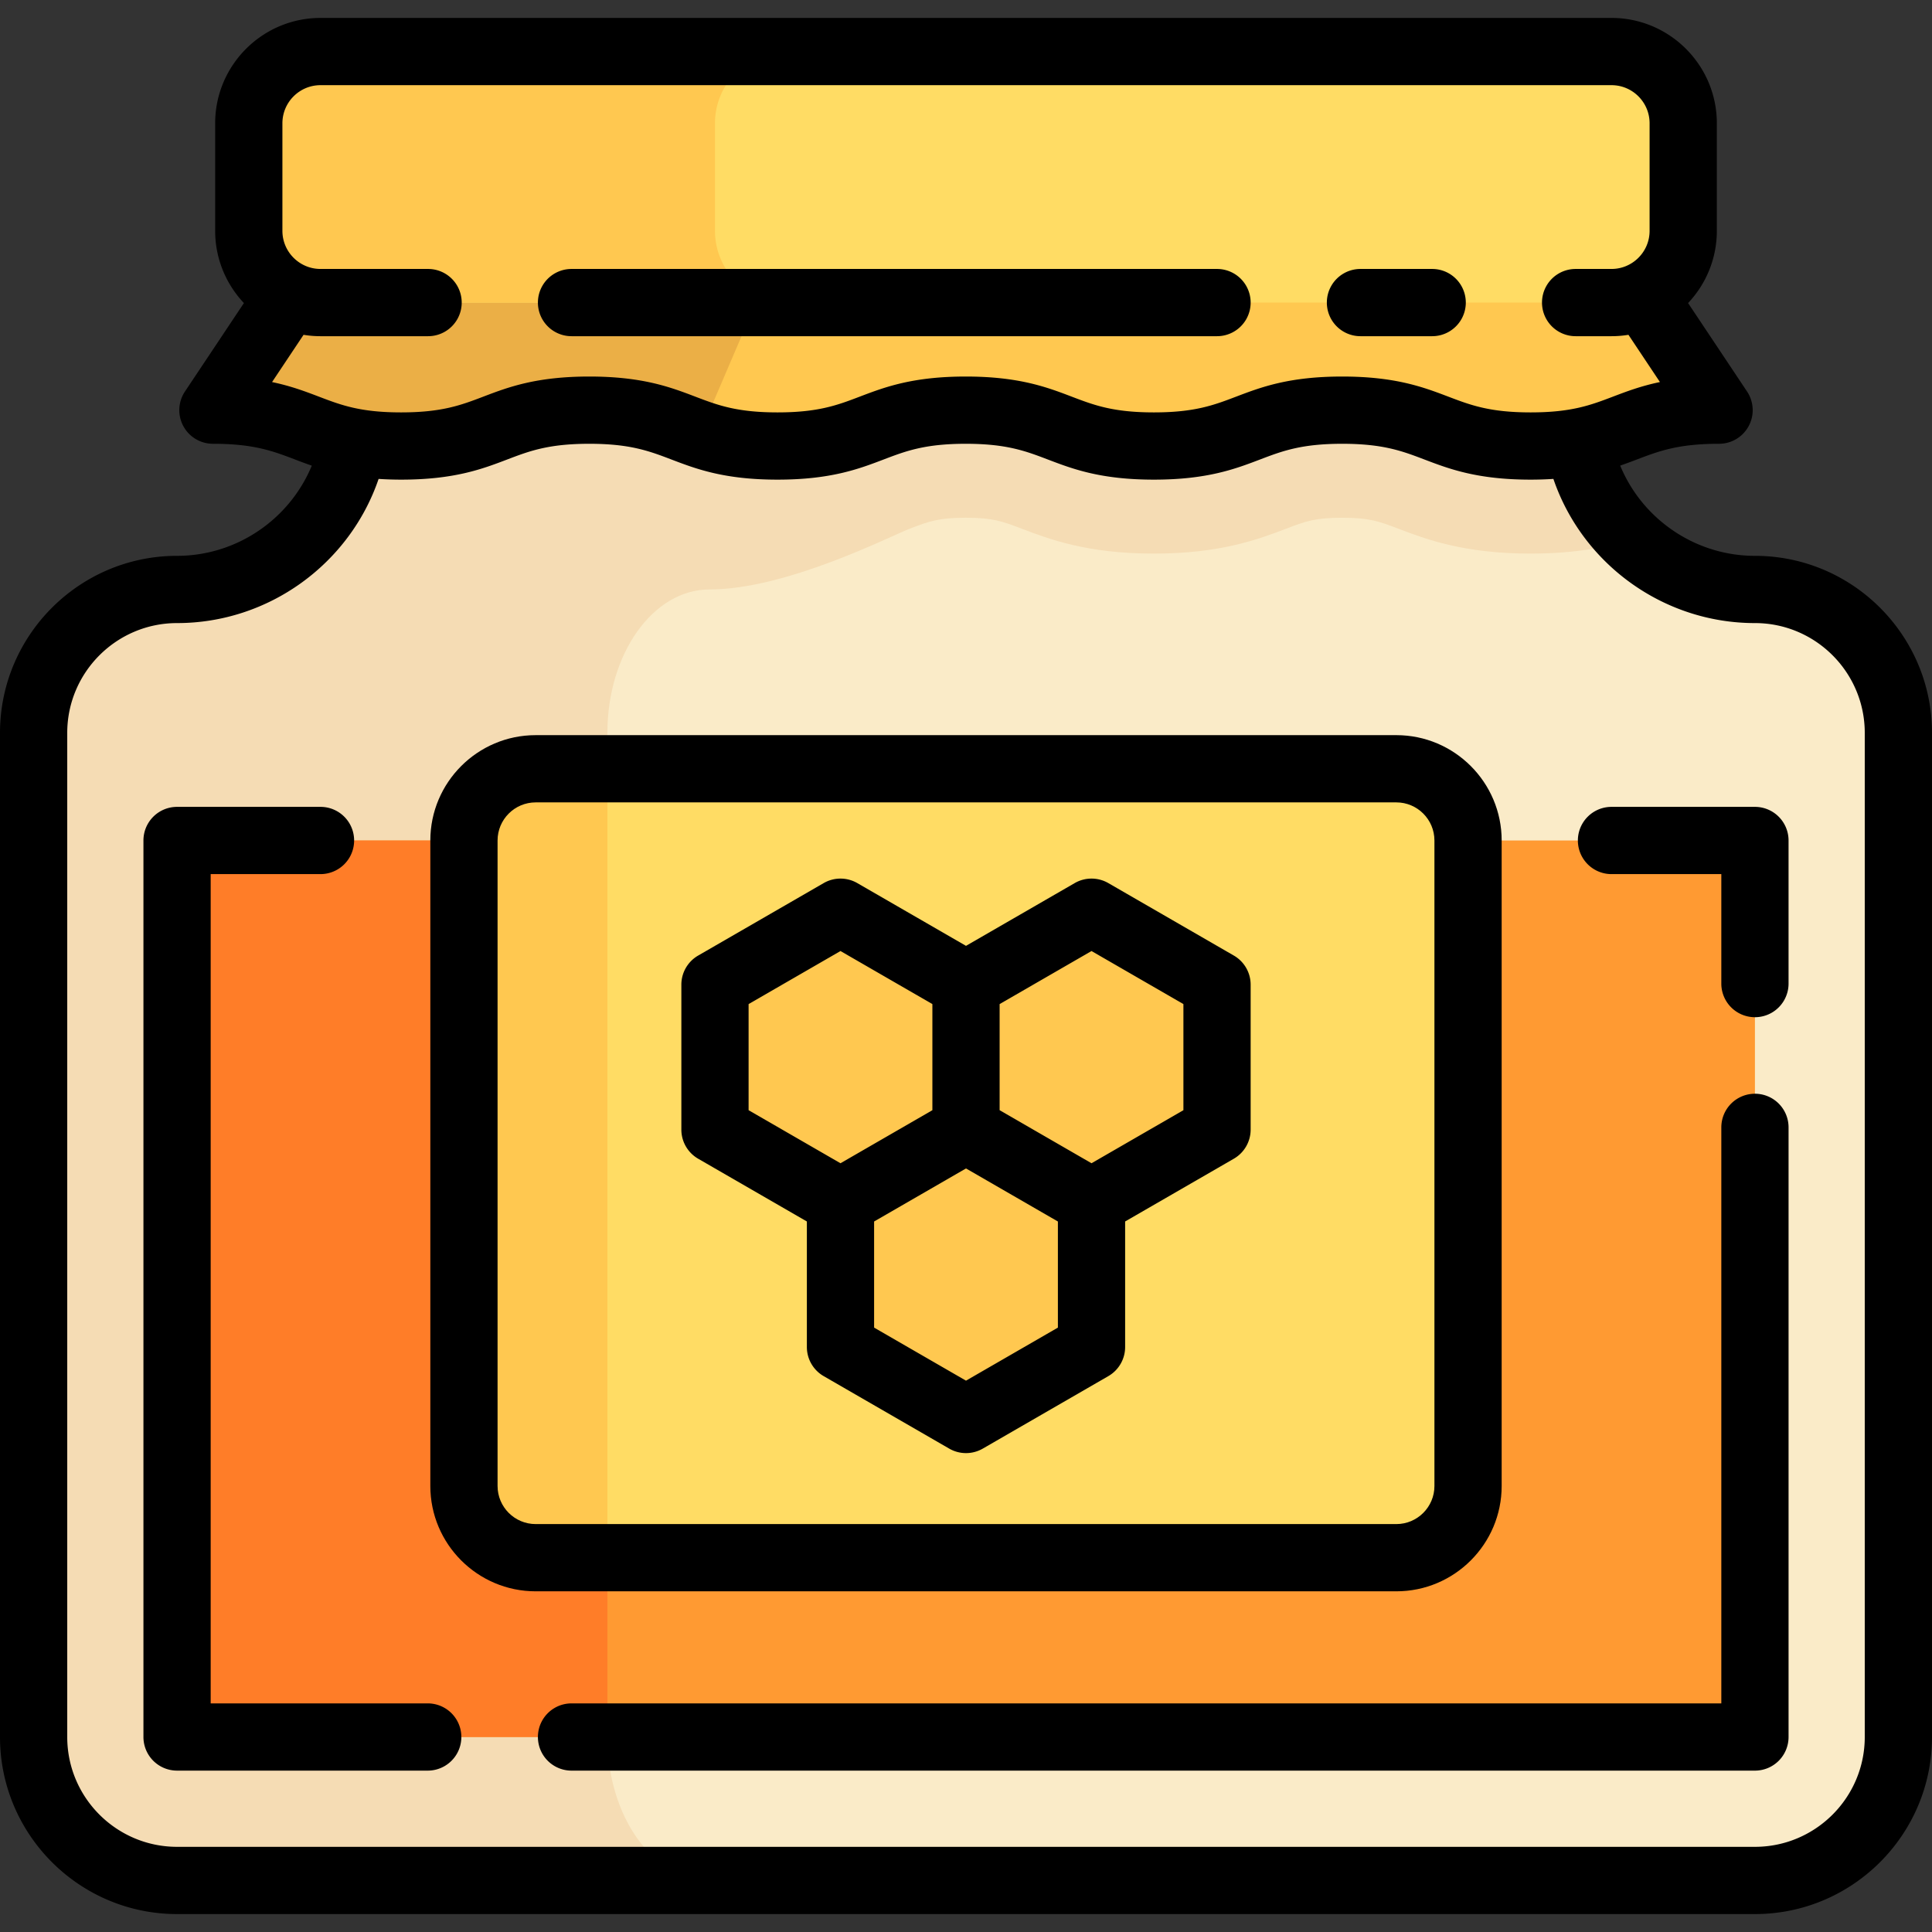 <svg xmlns="http://www.w3.org/2000/svg" xml:space="preserve" viewBox="0 0 512 512"><rect x="0" y="0" width="512" height="512" fill="#333333" stroke="none"/><path d="M93.49 118.2c-4.402 21.689-23.578 38.014-46.567 38.014-20.994 0-38.014 17.02-38.014 38.014v266.097c0 20.994 17.02 38.014 38.014 38.014h418.153c20.994 0 38.014-17.02 38.014-38.014V194.227c0-20.994-17.02-38.014-38.014-38.014-22.989 0-42.163-16.325-46.567-38.014l-.95-28.51H94.441z" style="fill:#faebc8"/><path d="m418.511 118.2-.952-28.51H94.447l-.006-.001-.952 28.51c-4.374 21.547-23.326 37.799-46.116 38.012-20.977.195-38.465 15.789-38.465 36.767v267.347c0 20.994 17.02 38.014 38.014 38.014h141.091c-14.938 0-27.049-17.02-27.049-38.014V194.227c0-20.994 12.11-38.014 27.049-38.014 20.468 0 48.064-14.193 53.129-16.124 5.038-1.92 7.568-2.883 14.792-2.883 7.216 0 9.741.963 14.776 2.882 7.331 2.795 17.37 6.622 35.084 6.622 17.722 0 27.766-3.825 35.099-6.619 5.043-1.921 7.574-2.884 14.805-2.884 7.243 0 9.777.965 14.827 2.887 7.337 2.793 17.384 6.617 35.111 6.617 11.911 0 20.309-1.732 26.794-3.712-6.907-6.577-11.95-15.093-13.919-24.799" style="fill:#f5dcb4"/><path d="M46.923 222.738h418.153v237.587H46.923z" style="fill:#ff9a32"/><path d="M46.923 222.738h114.042v237.587H46.923z" style="fill:#ff7d28"/><path d="M427.063 70.682H84.937L66.168 95.708c-3.943 5.258-1.327 13.009 5.08 14.475 11.679 2.674 16.358 8.015 35.054 8.015 24.936 0 24.936-9.503 49.873-9.503s24.937 9.503 49.874 9.503c24.944 0 24.944-9.503 49.887-9.503 24.93 0 24.93 9.503 49.86 9.503 24.951 0 24.951-9.503 49.903-9.503 24.969 0 24.969 9.503 49.938 9.503 18.727 0 23.408-5.346 35.112-8.019 6.408-1.464 9.025-9.218 5.082-14.476z" style="fill:#ffc850"/><path d="M204.409 70.682H84.937L66.168 95.708c-3.943 5.258-1.327 13.009 5.08 14.475 11.679 2.674 16.358 8.015 35.054 8.015 24.936 0 24.936-9.503 49.873-9.503 15.278 0 21.206 3.564 29.233 6.327z" style="fill:#ebaf46"/><path d="M370.042 412.807H141.958c-10.498 0-19.007-8.509-19.007-19.007V222.738c0-10.498 8.509-19.007 19.007-19.007h228.084c10.498 0 19.007 8.509 19.007 19.007V393.8c0 10.498-8.509 19.007-19.007 19.007" style="fill:#ffdc64"/><path d="M141.958 203.731c-10.497 0-19.007 8.509-19.007 19.007V393.8c0 10.497 8.51 19.007 19.007 19.007h19.007V203.731z" style="fill:#ffc850"/><path d="M427.063 80.186H84.937c-10.498 0-19.007-8.509-19.007-19.007v-28.51c0-10.498 8.509-19.007 19.007-19.007h342.125c10.498 0 19.007 8.509 19.007 19.007v28.51c.001 10.497-8.509 19.007-19.006 19.007" style="fill:#ffdc64"/><path d="M189.476 61.179v-28.51c0-10.498 8.51-19.007 19.007-19.007H84.937c-10.497 0-19.007 8.509-19.007 19.007v28.51c0 10.497 8.51 19.007 19.007 19.007h123.545c-10.496 0-19.006-8.511-19.006-19.007M289.262 241.745 256 260.949l-33.262-19.204-33.262 19.204v38.407l33.262 19.204v38.413L256 376.177l33.262-19.204V318.56l33.262-19.204v-38.407z" style="fill:#ffc850"/><path d="M151.462 89.095h171.063a8.91 8.91 0 0 0 0-17.82H151.462a8.91 8.91 0 0 0 0 17.82M360.538 89.095h19.005a8.91 8.91 0 0 0 0-17.82h-19.005a8.91 8.91 0 0 0 0 17.82"/><path d="M465.077 147.304c-15.817 0-29.848-9.714-35.705-23.91a158 158 0 0 0 4.402-1.619c5.878-2.237 10.953-4.17 21.8-4.17a8.91 8.91 0 0 0 7.413-13.851l-15.626-23.439c4.717-5.001 7.618-11.734 7.618-19.136v-28.51c0-15.393-12.523-27.916-27.916-27.916H84.937c-15.393 0-27.916 12.523-27.916 27.916v28.51c0 7.402 2.901 14.135 7.619 19.136l-15.626 23.439a8.91 8.91 0 0 0 7.413 13.851c10.828 0 15.896 1.932 21.764 4.167a154 154 0 0 0 4.433 1.632c-5.86 14.19-19.887 23.899-35.701 23.899C21.05 147.304 0 168.354 0 194.227v266.097c0 25.873 21.05 46.923 46.923 46.923h418.153c25.873 0 46.923-21.05 46.923-46.923V194.227c.001-25.873-21.049-46.923-46.922-46.923M72.098 101.251l8.348-12.522c1.464.238 2.963.366 4.492.366h28.51a8.91 8.91 0 0 0 0-17.82h-28.51c-5.568 0-10.097-4.53-10.097-10.097v-28.51c0-5.568 4.53-10.097 10.097-10.097h342.125c5.568 0 10.097 4.53 10.097 10.097v28.51c0 5.568-4.53 10.097-10.097 10.097h-9.507a8.91 8.91 0 0 0 0 17.82h9.507c1.529 0 3.028-.128 4.492-.366l8.345 12.518c-5.042 1.048-8.883 2.51-12.465 3.873-5.877 2.237-10.953 4.17-21.8 4.17s-15.922-1.932-21.8-4.17c-6.569-2.501-14.015-5.334-28.139-5.334-14.115 0-21.557 2.834-28.123 5.335-5.871 2.237-10.942 4.168-21.778 4.168-10.824 0-15.89-1.932-21.756-4.167-6.561-2.502-13.999-5.336-28.104-5.336-14.111 0-21.552 2.834-28.115 5.335-5.871 2.237-10.94 4.168-21.772 4.168-10.828 0-15.896-1.932-21.764-4.167-6.562-2.502-14.001-5.336-28.11-5.336s-21.547 2.834-28.11 5.336c-5.867 2.236-10.935 4.167-21.763 4.167s-15.896-1.932-21.764-4.167c-3.574-1.362-7.409-2.823-12.439-3.871m422.083 359.074c0 16.048-13.057 29.104-29.104 29.104H46.923c-16.048 0-29.104-13.057-29.104-29.104V194.227c0-16.048 13.057-29.104 29.104-29.104 24.302 0 45.727-15.695 53.412-38.205 1.853.12 3.824.191 5.965.191 14.108 0 21.547-2.834 28.109-5.336 5.867-2.237 10.936-4.167 21.764-4.167s15.896 1.932 21.764 4.167c6.562 2.501 14.001 5.336 28.11 5.336 14.111 0 21.552-2.834 28.116-5.335 5.87-2.237 10.939-4.168 21.771-4.168 10.824 0 15.891 1.932 21.757 4.167 6.561 2.501 13.997 5.336 28.103 5.336 14.115 0 21.556-2.834 28.122-5.335 5.872-2.237 10.944-4.168 21.781-4.168 10.846 0 15.922 1.932 21.8 4.17 6.569 2.501 14.015 5.334 28.139 5.334 2.164 0 4.155-.074 6.028-.195 7.684 22.511 29.11 38.209 53.413 38.209 16.048 0 29.104 13.057 29.104 29.104z"/><path d="M113.448 451.415H55.833V231.647h29.104a8.91 8.91 0 0 0 0-17.82H46.923a8.91 8.91 0 0 0-8.91 8.91v237.587a8.91 8.91 0 0 0 8.91 8.91h66.524a8.91 8.91 0 0 0 .001-17.819M465.077 289.851a8.91 8.91 0 0 0-8.909 8.91v152.654H151.462a8.91 8.91 0 0 0 0 17.82h313.615a8.91 8.91 0 0 0 8.91-8.91V298.761a8.91 8.91 0 0 0-8.91-8.91M465.077 213.828h-38.014a8.91 8.91 0 0 0 0 17.82h29.104v29.107a8.91 8.91 0 0 0 17.819 0v-38.016a8.91 8.91 0 0 0-8.909-8.911"/><path d="M397.958 393.8V222.738c0-15.393-12.523-27.916-27.916-27.916H141.958c-15.393 0-27.916 12.523-27.916 27.916V393.8c0 15.393 12.523 27.916 27.916 27.916h228.084c15.393.001 27.916-12.522 27.916-27.916m-266.097 0V222.738c0-5.568 4.53-10.097 10.097-10.097h228.084c5.568 0 10.097 4.53 10.097 10.097V393.8c0 5.568-4.53 10.097-10.097 10.097H141.958c-5.568.001-10.097-4.529-10.097-10.097"/><path d="m326.979 253.233-33.262-19.204a8.91 8.91 0 0 0-8.91 0L256 250.661l-28.807-16.632a8.91 8.91 0 0 0-8.91 0l-33.262 19.204a8.91 8.91 0 0 0-4.455 7.716v38.408a8.91 8.91 0 0 0 4.455 7.716l28.807 16.631v33.269a8.91 8.91 0 0 0 4.455 7.716l33.262 19.204a8.9 8.9 0 0 0 8.91 0l33.262-19.204a8.91 8.91 0 0 0 4.455-7.716v-33.269l28.807-16.632a8.91 8.91 0 0 0 4.455-7.716v-38.408a8.91 8.91 0 0 0-4.455-7.715m-128.594 12.86 24.353-14.06 24.353 14.06v28.12l-24.353 14.06-24.353-14.06zm81.968 85.737L256 365.89l-24.353-14.06v-28.12L256 309.65l24.353 14.06zm33.262-57.618-24.353 14.06-24.353-14.06v-28.12l24.353-14.06 24.353 14.06z"/></svg>